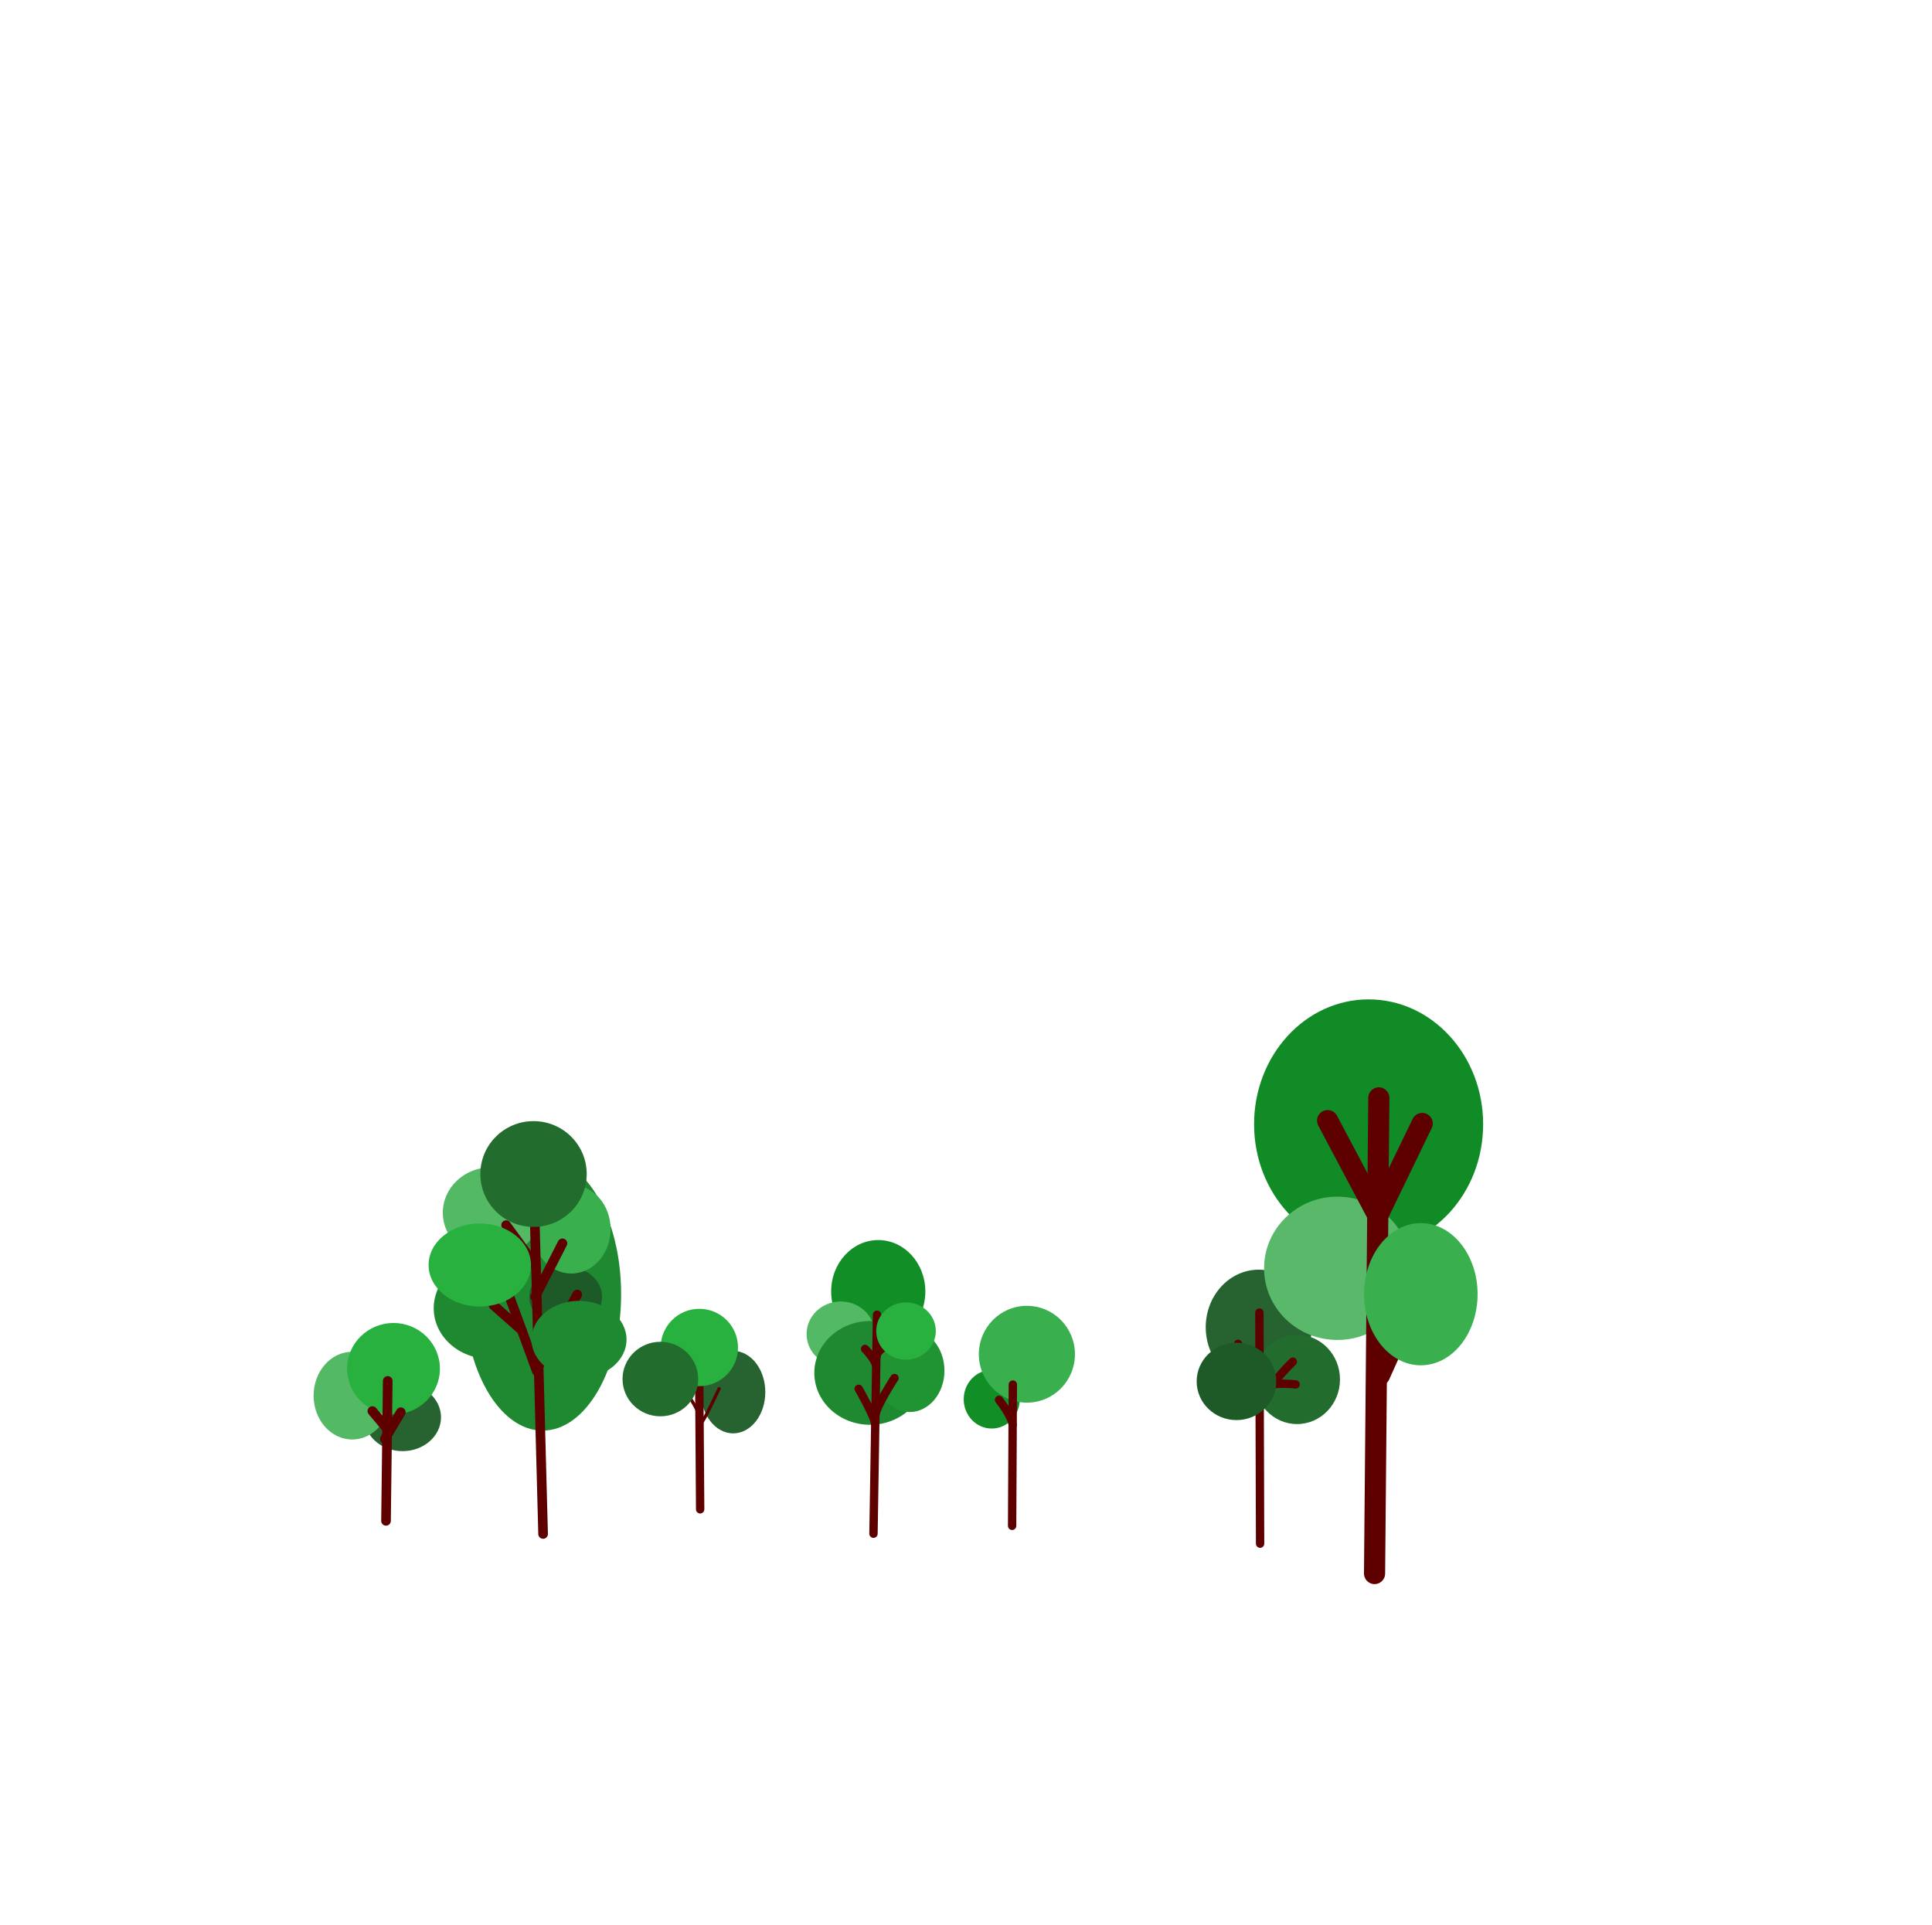 <?xml version="1.0" encoding="UTF-8" standalone="no"?><!DOCTYPE svg PUBLIC "-//W3C//DTD SVG 1.1//EN" "http://www.w3.org/Graphics/SVG/1.1/DTD/svg11.dtd"><svg width="100%" height="100%" viewBox="0 0 800 797" version="1.1" xmlns="http://www.w3.org/2000/svg" xmlns:xlink="http://www.w3.org/1999/xlink" xml:space="preserve" xmlns:serif="http://www.serif.com/" style="fill-rule:evenodd;clip-rule:evenodd;stroke-linecap:round;stroke-linejoin:round;stroke-miterlimit:1.5;"><g id="Layer3"></g><g id="Layer4"></g><g id="Layer6"></g><rect id="Artboard4" x="0" y="0" width="800" height="797" style="fill:none;"/><g id="Hospital"><g id="Trees"><ellipse cx="521.22" cy="549.59" rx="21.95" ry="23.83" style="fill:#266330;"/><ellipse cx="537.08" cy="571.201" rx="17.781" ry="18.488" style="fill:#226c2e;"/><ellipse cx="410.659" cy="579.408" rx="11.606" ry="12.134" style="fill:#128e27;"/><ellipse cx="425.214" cy="560.774" rx="19.896" ry="20.047" style="fill:#39af4d;"/><ellipse cx="363.664" cy="534.78" rx="19.501" ry="21.291" style="fill:#128e27;"/><ellipse cx="348.12" cy="552.396" rx="14.131" ry="13.472" style="fill:#53b964;"/><ellipse cx="360.272" cy="568.506" rx="23.081" ry="21.479" style="fill:#1f8931;"/><ellipse cx="376.664" cy="567.564" rx="14.414" ry="17.146" style="fill:#209333;"/><ellipse cx="224.688" cy="535.872" rx="32.501" ry="56.524" style="fill:#1f8931;"/><ellipse cx="202.789" cy="541.727" rx="23.198" ry="20.961" style="fill:#1f8931;"/><ellipse cx="234.23" cy="537.016" rx="15.073" ry="12.718" style="fill:#1e5928;"/><ellipse cx="203.496" cy="502.16" rx="20.137" ry="18.841" style="fill:#53b964;"/><ellipse cx="303.59" cy="576.465" rx="13.307" ry="17.075" style="fill:#266330;"/><ellipse cx="166.71" cy="586.881" rx="15.902" ry="14.018" style="fill:#266330;"/><ellipse cx="145.834" cy="577.912" rx="15.977" ry="18.163" style="fill:#53b964;"/><ellipse cx="162.942" cy="566.758" rx="19.218" ry="18.917" style="fill:#28b13f;"/><ellipse cx="236.586" cy="508.99" rx="16.251" ry="18.37" style="fill:#39af4d;"/><ellipse cx="566.713" cy="465.532" rx="47.425" ry="51.703" style="fill:#108b25;"/><ellipse cx="553.787" cy="525.193" rx="30.36" ry="29.67" style="fill:#5ab86a;"/><g><path d="M570.943,454.622l-1.766,196.951" style="fill:none;stroke:#5e0000;stroke-width:8.76px;"/><path d="M588.901,465.22l-18.394,37.992" style="fill:none;stroke:#5e0000;stroke-width:8.76px;"/><path d="M549.746,464.043l20.761,39.169" style="fill:none;stroke:#5e0000;stroke-width:8.76px;"/><path d="M581.541,546.473l-10.304,22.963" style="fill:none;stroke:#5e0000;stroke-width:8.76px;"/><path d="M521.485,543.529l0.294,95.679" style="fill:none;stroke:#5e0000;stroke-width:3.46px;"/><path d="M512.653,556.483l8.923,16.779" style="fill:none;stroke:#5e0000;stroke-width:3.46px;"/><path d="M535.321,563.843c0,-0 -14.425,14.131 -14.131,19.724" style="fill:none;stroke:#5e0000;stroke-width:3.46px;"/><path d="M536.499,573.263c-0,0 -10.178,-1.066 -10.424,0.896" style="fill:none;stroke:#5e0000;stroke-width:3.46px;"/><path d="M419.399,573.338l-0.302,58.484" style="fill:none;stroke:#5e0000;stroke-width:3.46px;"/><path d="M413.671,579.669c-0,-0 5.105,6.328 5.642,10.248" style="fill:none;stroke:#5e0000;stroke-width:3.46px;"/><path d="M363.161,544.412l-1.471,90.674" style="fill:none;stroke:#5e0000;stroke-width:3.46px;"/><path d="M370.4,570.634c0,-0 -7.755,11.947 -7.917,15.559" style="fill:none;stroke:#5e0000;stroke-width:3.46px;"/><path d="M355.568,575.095c0,0 6.633,11.576 6.753,14.35" style="fill:none;stroke:#5e0000;stroke-width:3.46px;"/><path d="M358.221,558.575c0,0 4.221,4.341 4.583,6.994" style="fill:none;stroke:#5e0000;stroke-width:3.46px;"/><path d="M368.712,556.405c0,-0 -5.547,2.291 -5.788,5.305" style="fill:none;stroke:#5e0000;stroke-width:3.46px;"/><path d="M289.448,557.624l0.471,67.358" style="fill:none;stroke:#5e0000;stroke-width:3.46px;"/><path d="M281.741,573.286c0,-0 8.779,10.9 8.103,15.627c-0.675,4.727 7.911,-13.891 7.911,-13.891" style="fill:none;stroke:#5e0000;stroke-width:1.34px;"/><path d="M221.116,493.654l3.769,141.546" style="fill:none;stroke:#5e0000;stroke-width:3.99px;"/><path d="M209.576,507.314l12.356,16.961" style="fill:none;stroke:#5e0000;stroke-width:3.99px;"/><path d="M232.892,514.851l-11.305,22.138" style="fill:none;stroke:#5e0000;stroke-width:3.99px;"/><path d="M206.514,524.743l15.78,43.099" style="fill:none;stroke:#5e0000;stroke-width:3.99px;"/><path d="M204.395,540.522l11.68,10.335" style="fill:none;stroke:#5e0000;stroke-width:3.99px;"/><path d="M239.016,536.047l-16.251,30.146" style="fill:none;stroke:#5e0000;stroke-width:3.99px;"/><path d="M239.251,552.769l-13.125,7.19" style="fill:none;stroke:#5e0000;stroke-width:3.99px;"/><path d="M160.548,571.827l-0.706,57.937" style="fill:none;stroke:#5e0000;stroke-width:3.99px;"/><path d="M154.189,584.31l6.118,7.301" style="fill:none;stroke:#5e0000;stroke-width:3.99px;"/><path d="M165.965,584.781l-6.594,11.069" style="fill:none;stroke:#5e0000;stroke-width:3.99px;"/></g><ellipse cx="239.765" cy="554.68" rx="19.666" ry="16.015" style="fill:#1f8931;"/><ellipse cx="511.997" cy="572.026" rx="16.486" ry="16.015" style="fill:#1e5928;"/><circle cx="289.577" cy="557.977" r="16.015" style="fill:#28b13f;"/><ellipse cx="588.332" cy="535.911" rx="23.506" ry="29.44" style="fill:#39af4d;"/><ellipse cx="375.157" cy="551.172" rx="12.341" ry="11.87" style="fill:#28b13f;"/><ellipse cx="198.667" cy="523.827" rx="21.196" ry="17.193" style="fill:#28b13f;"/><ellipse cx="273.444" cy="571.048" rx="15.662" ry="15.426" style="fill:#226c2e;"/><ellipse cx="220.924" cy="486.145" rx="22.021" ry="21.903" style="fill:#226c2e;"/></g></g><g id="Sky"></g><g id="BackBuildings"></g><g id="FrontBuilding"></g><g id="BusStation"></g><g id="Bus"></g><g id="Hospital1" serif:id="Hospital"></g><g id="Layer7"></g></svg>